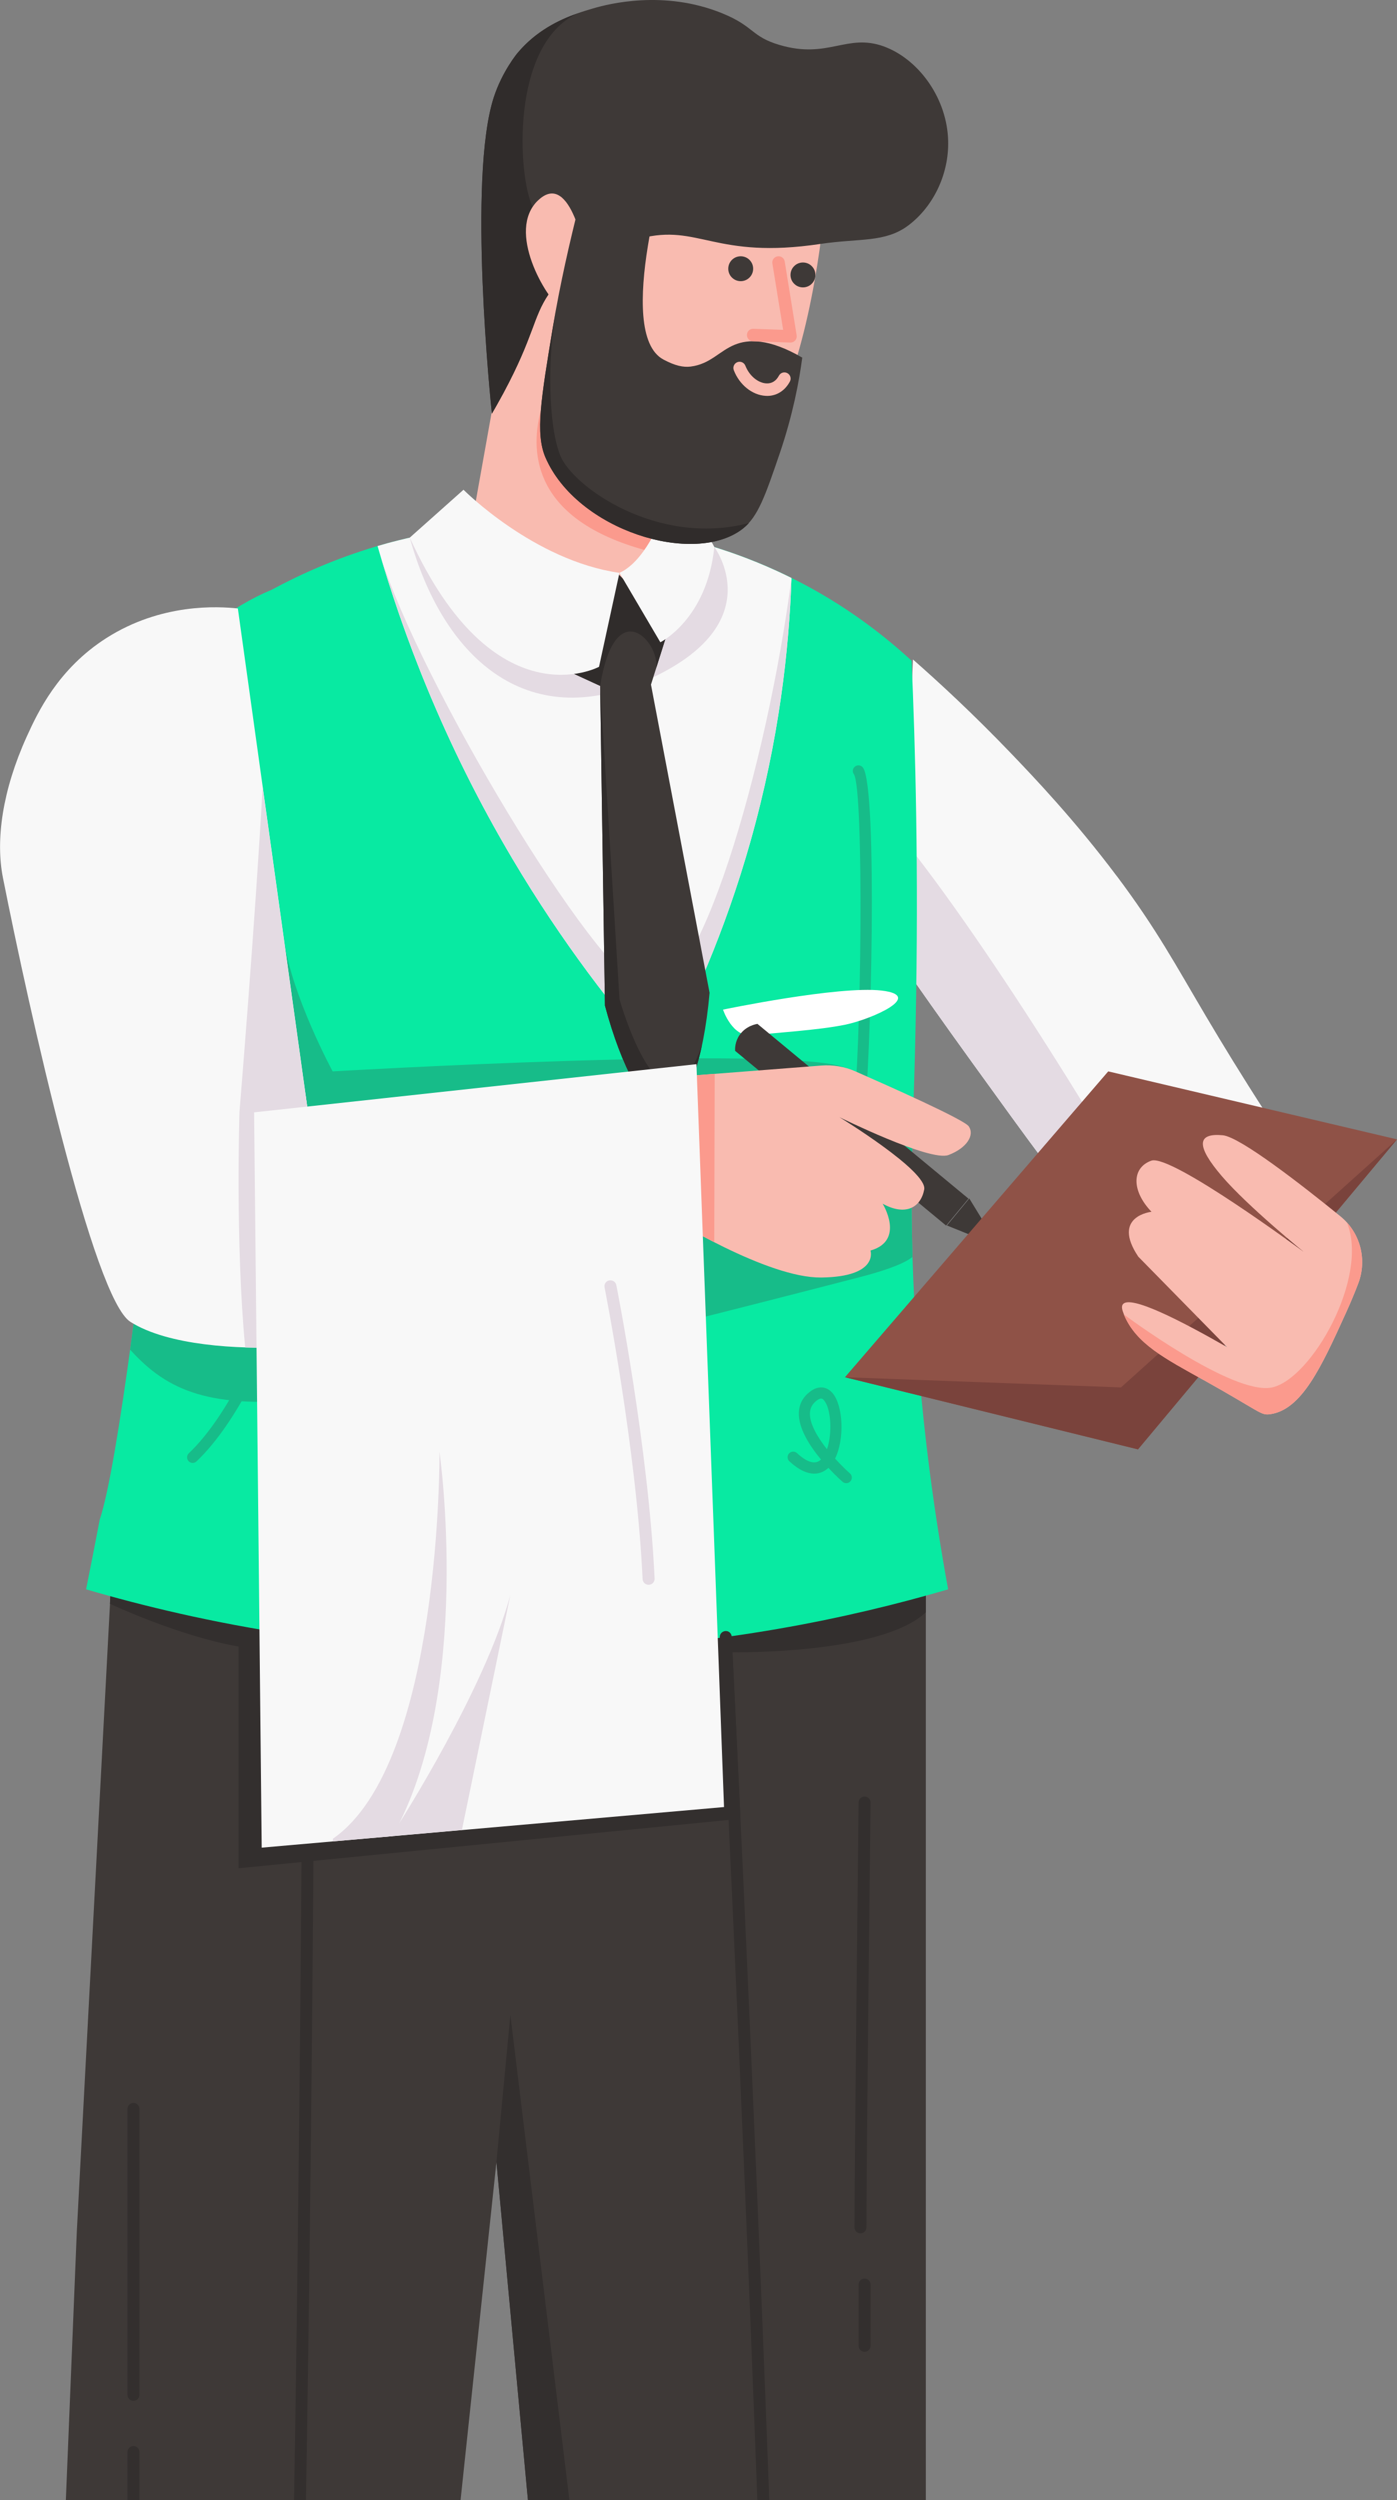 <svg width="464" height="830" viewBox="0 0 464 830" fill="none" xmlns="http://www.w3.org/2000/svg">
<rect x="0" y="0" width="464" height="830" fill="#808080" stroke="none"/>
<g clip-path="url(#clip0_4_66)">
<path d="M370.919 290.857C356.921 272.212 343.338 257.97 335.667 249.971C323.241 237.031 312.014 226.654 303.227 218.944C301.821 252.306 300.415 285.69 298.989 319.052C304.695 327.258 312.903 338.958 322.972 352.89C342.738 380.258 352.621 393.942 362.462 405.063C374.186 418.333 392.215 435.883 418.886 452.998C428.769 438.901 438.631 424.803 448.493 410.706C426.887 380.547 411.133 355.288 400.547 337.387C390.498 320.416 384.213 308.551 370.939 290.857H370.919Z" fill="#F8F8F8"/>
<path d="M304.447 284.325L300.167 290.961C299.774 300.324 299.381 309.688 298.989 319.031C304.695 327.238 312.903 338.937 322.972 352.869C342.738 380.237 352.621 393.921 362.462 405.042C371.622 415.419 384.668 428.4 402.656 441.753C382.518 401.632 336.349 325.646 304.468 284.305L304.447 284.325Z" fill="#E4DBE3"/>
<path d="M25.514 740.838L7.691 1177.55H121.138L145.452 900.87L164.887 717.79L182.71 909.014L184.343 1177.55H307.507V930.719V515.692L38.498 495.352L25.514 740.838Z" fill="#3E3937"/>
<path d="M221.786 509.223L38.126 502.112L36.513 532.456C36.513 532.456 59.256 543.164 79.229 546.657V620.266L245.935 603.832L243.289 548.559C243.289 548.559 292.476 549.386 307.486 535.309V515.713L221.786 509.223Z" fill="#332F2E"/>
<path d="M304.116 340.074C305.191 288.646 303.992 247.015 302.772 219.357C294.213 211.482 281.001 200.836 262.931 191.886C261.339 191.08 259.685 190.294 258.01 189.53C223.172 173.592 192.344 173.53 177.892 173.675C151.593 173.965 131.972 179.339 125.418 181.282C125.294 181.323 125.17 181.365 125.046 181.385C111.565 185.395 99.945 190.563 90.207 195.813C83.529 198.583 76.561 202.717 69.945 207.823C69.739 210.097 44.886 469.762 33.143 504.448C31.654 512.282 30.124 520.013 28.594 527.661C66.182 538.658 120.993 550.047 187.382 548.001C238.968 546.409 282.386 537.19 314.909 527.661C305.129 474.041 302.917 430.364 302.772 399.751C302.69 379.328 303.537 368.414 304.116 340.074Z" fill="#08EAA2"/>
<path d="M196.252 207.823H222.034L205.763 190.191C202.599 196.062 199.436 201.953 196.273 207.823H196.252Z" fill="white"/>
<path d="M207.21 188.847C206.776 188.372 206.156 188.145 205.494 188.227C204.853 188.31 204.295 188.682 203.985 189.261L194.495 206.893C194.164 207.513 194.184 208.257 194.536 208.857C194.887 209.456 195.549 209.828 196.231 209.828H222.014C222.799 209.828 223.523 209.353 223.833 208.629C224.143 207.906 223.999 207.058 223.482 206.48L207.21 188.847ZM199.581 205.839L206.176 193.581L217.486 205.839H199.581Z" fill="#252362"/>
<path d="M283.999 254.477C283.172 255.097 283.006 256.234 283.627 257.061C287.018 262.642 286.108 349.893 283.296 371.018C283.151 372.031 283.875 372.961 284.888 373.106C284.971 373.106 285.053 373.106 285.136 373.106C286.046 373.106 286.852 372.424 286.976 371.494C289.271 354.275 291.608 261.505 286.625 254.849C286.004 254.022 284.847 253.857 284.02 254.456L283.999 254.477Z" fill="#17BC89"/>
<path d="M285.115 387.038C284.102 387.038 283.255 387.865 283.255 388.898V406.531C283.255 407.543 284.082 408.391 285.115 408.391C286.149 408.391 286.976 407.564 286.976 406.531V388.898C286.976 387.886 286.149 387.038 285.115 387.038Z" fill="#252362"/>
<path d="M109.187 381.664C108.195 381.436 107.203 382.036 106.954 383.049C106.768 383.793 89.132 457.401 62.709 482.495C61.965 483.198 61.944 484.376 62.647 485.12C63.019 485.513 63.495 485.699 63.991 485.699C64.446 485.699 64.9 485.534 65.273 485.182C92.502 459.323 109.849 386.976 110.573 383.896C110.8 382.904 110.201 381.912 109.187 381.664Z" fill="#17BC89"/>
<path d="M135.983 481.979C135.011 481.979 134.205 482.743 134.143 483.715C133.729 485.844 129.594 494.815 125.335 502.567C122.316 498.66 119.815 498.226 118.14 498.701C114.666 499.693 113.095 504.82 113.591 513.543C113.819 517.677 115.617 518.483 117.023 518.442C118.037 518.421 120.145 518.359 125.397 509.843C126.1 511.6 126.121 513.15 125.459 514.535C123.702 518.256 117.375 520.219 115.101 520.653C114.087 520.839 113.447 521.811 113.633 522.824C113.798 523.713 114.584 524.333 115.452 524.333C115.576 524.333 115.68 524.333 115.804 524.291C116.217 524.209 125.893 522.307 128.829 516.127C130.173 513.295 129.904 510.132 128.043 506.742C127.919 506.494 127.775 506.267 127.651 506.039C128.374 504.758 129.139 503.352 129.946 501.802C132.633 496.696 137.864 485.844 137.864 483.818C137.864 482.805 137.037 481.958 136.004 481.958L135.983 481.979ZM117.396 514.411C117.354 514.163 117.313 513.811 117.272 513.336C116.796 504.861 118.512 502.443 119.153 502.256C119.194 502.256 119.215 502.256 119.256 502.256C119.794 502.256 121.241 502.98 123.329 506.122C120.993 510.111 118.802 513.357 117.396 514.432V514.411ZM134.143 483.818C134.143 483.818 134.143 483.756 134.143 483.736C134.143 483.777 134.143 483.798 134.143 483.818Z" fill="#252362"/>
<path d="M277.341 484.294C280.567 477.824 280.071 466.703 276.535 462.527C274.55 460.192 271.759 459.985 269.092 461.99C266.693 463.788 265.432 466.145 265.329 469.018C265.143 474.144 268.926 480.035 272.689 484.562C270.849 486.34 268.161 485.617 264.709 482.433C263.964 481.73 262.786 481.793 262.083 482.537C261.38 483.281 261.442 484.459 262.186 485.162C268.844 491.301 273.124 489.213 275.15 487.332C277.61 489.999 279.636 491.776 279.864 491.962C280.215 492.273 280.649 492.417 281.084 492.417C281.601 492.417 282.117 492.211 282.469 491.776C283.151 491.012 283.069 489.833 282.304 489.172C281.104 488.118 279.285 486.361 277.362 484.252L277.341 484.294ZM274.674 481.152C271.573 477.224 268.885 472.718 269.009 469.163C269.071 467.447 269.836 466.062 271.304 464.946C271.924 464.491 272.379 464.326 272.71 464.326C273.186 464.326 273.454 464.636 273.703 464.925C276.06 467.716 276.494 475.922 274.674 481.152Z" fill="#17BC89"/>
<path d="M240.952 541.51C239.857 541.572 239.009 542.502 239.071 543.598C239.34 548.952 266.053 1080.97 256.004 1177.36C255.88 1178.46 256.687 1179.43 257.782 1179.55C257.844 1179.55 257.927 1179.55 257.989 1179.55C259.002 1179.55 259.85 1178.79 259.953 1177.77C270.022 1081.1 243.31 548.766 243.041 543.391C242.979 542.296 242.069 541.428 240.952 541.51Z" fill="#332F2E"/>
<path d="M102.53 541.489C101.434 541.489 100.545 542.378 100.545 543.474C100.545 548.394 99.139 1036.66 84.397 1177.34C84.273 1178.44 85.08 1179.41 86.176 1179.53C86.238 1179.53 86.32 1179.53 86.382 1179.53C87.395 1179.53 88.243 1178.77 88.347 1177.75C103.109 1036.88 104.494 548.394 104.515 543.474C104.515 542.378 103.626 541.489 102.53 541.489Z" fill="#332F2E"/>
<path d="M287.183 596.453H287.162C286.066 596.453 285.198 597.321 285.177 598.417C285.177 599.595 283.813 716.694 283.813 739.494C283.813 740.59 284.702 741.478 285.798 741.478C286.893 741.478 287.783 740.59 287.783 739.494C287.783 716.715 289.126 599.636 289.147 598.458C289.147 597.362 288.279 596.453 287.183 596.453Z" fill="#332F2E"/>
<path d="M287.162 756.485C286.066 756.485 285.177 757.374 285.177 758.47V778.81C285.177 779.905 286.066 780.794 287.162 780.794C288.258 780.794 289.147 779.905 289.147 778.81V758.47C289.147 757.374 288.258 756.485 287.162 756.485Z" fill="#332F2E"/>
<path d="M44.328 698.173C43.233 698.173 42.343 699.062 42.343 700.158V795.098C42.343 796.194 43.233 797.083 44.328 797.083C45.424 797.083 46.313 796.194 46.313 795.098V700.158C46.313 699.062 45.424 698.173 44.328 698.173Z" fill="#332F2E"/>
<path d="M44.328 812.09C43.233 812.09 42.343 812.978 42.343 814.074V842.558C42.343 843.654 43.233 844.543 44.328 844.543C45.424 844.543 46.313 843.654 46.313 842.558V814.074C46.313 812.978 45.424 812.09 44.328 812.09Z" fill="#332F2E"/>
<path d="M177.871 173.675C151.572 173.965 131.951 179.339 125.397 181.282C133.647 210.014 147.23 246.436 170.242 285.214C186.555 312.727 203.923 335.175 219.595 352.89C229.726 333.956 240.766 309.358 249.202 279.571C258.837 245.547 262.104 215.285 262.889 191.886C261.731 191.307 260.036 190.48 257.968 189.53C223.13 173.592 192.303 173.53 177.851 173.675H177.871Z" fill="#F8F8F8"/>
<path d="M136.107 178.491C146.776 217.352 174.357 244.162 215.356 225.6C256.356 207.038 237.252 181.613 237.252 181.613L136.107 178.491Z" fill="#E4DBE3"/>
<path d="M213.247 78.631C200.036 71.314 180.146 77.04 170.945 94.134C165.28 125.781 159.636 157.449 153.971 189.096C161.579 205.818 176.383 215.244 190.835 212.887C206.9 210.262 215.253 194.263 216.39 192.01C220.05 164.084 223.688 136.158 227.348 108.252C228.34 95.705 222.799 83.923 213.247 78.652V78.631Z" fill="#F9BBB0"/>
<path d="M202.062 60.855C202.062 60.855 167.927 157.49 219.76 164.973C271.614 172.435 275.336 49.692 275.336 49.692C275.336 49.692 205.101 4.237 202.041 60.855H202.062Z" fill="#F9BBB0"/>
<path d="M293.53 15.4C281.249 10.976 275.088 19.678 258.982 14.945C249.409 12.134 250.649 8.785 239.795 4.382C220.463 -3.452 202.083 1.302 196.996 2.791C190.98 4.568 180.063 7.793 171.814 17.694C171.814 17.694 166.831 23.668 164.019 32.267C155.273 59.056 163.026 134.07 163.378 137.336C164.288 135.765 165.611 133.45 167.141 130.618C177.396 111.539 176.92 105.483 182.213 97.669C192.179 82.972 210.766 79.665 212.792 79.148C232.062 74.166 237.376 86.238 272.483 80.988C285.508 79.045 294.006 80.636 301.739 74.807C310.278 68.358 315.591 57.072 314.867 45.538C314.02 31.668 304.571 19.389 293.51 15.4H293.53Z" fill="#3E3937"/>
<path d="M214.054 182.564C215.232 182.894 216.39 183.184 217.506 183.452C218.706 174.275 219.905 165.097 221.104 155.919L179.608 136.303C175.701 151.247 177.934 172.58 214.033 182.584L214.054 182.564Z" fill="#FB9A8D"/>
<path d="M191.869 4.424C185.852 6.532 178.058 10.191 171.814 17.694C171.814 17.694 166.831 23.668 164.019 32.267C155.273 59.056 163.026 134.07 163.378 137.336C164.288 135.765 165.611 133.45 167.141 130.618C177.396 111.539 176.92 105.483 182.213 97.669C182.379 97.442 182.544 97.235 182.71 97.007V92.336C182.71 92.336 181.903 78.879 176.92 68.668C171.938 58.457 169.498 14.8 191.848 4.424H191.869Z" fill="#302C2B"/>
<path d="M178.823 66.415C167.885 76.626 181.49 99.157 186.41 102.506C191.331 105.834 194.515 85.225 194.515 85.225C194.515 85.225 189.76 56.204 178.843 66.415H178.823Z" fill="#F9BBB0"/>
<path d="M190.711 223.76L213.95 234.447L222.427 207.658L205.494 190.728L190.711 223.76Z" fill="#3E3937"/>
<path d="M214.054 328.643C196.976 322.256 139.229 226.158 126.265 184.197C134.598 212.453 147.995 247.718 170.242 285.194C186.555 312.706 203.923 335.155 219.595 352.869C229.726 333.935 240.766 309.337 249.202 279.55C258.837 245.527 262.104 215.265 262.889 191.865C254.971 253.195 231.524 335.175 214.033 328.643H214.054Z" fill="#E4DBE3"/>
<path d="M94.404 312.644C97.154 331.041 110.49 355.701 110.49 355.701C110.49 355.701 261.545 346.854 280.649 354.461C299.754 362.068 246.018 371.535 246.018 371.535L89.504 381.622L94.404 312.665V312.644Z" fill="#17BC89"/>
<path d="M205.494 190.728L190.711 223.74L199.333 227.708C204.336 196.723 219.14 213.218 217.961 221.735L222.407 207.658L205.473 190.728H205.494Z" fill="#302C2B"/>
<path d="M199.333 227.708C199.87 263.097 200.387 298.464 200.925 333.852C206.404 354.337 214.426 369.406 221.042 369.096C227.824 368.786 233.695 352.353 235.68 329.615L215.563 223.864L199.333 227.708Z" fill="#3E3937"/>
<path d="M205.763 190.191L219.326 213.239C219.326 213.239 234.833 205.57 237.252 181.613L224.743 157.635C224.743 157.635 217.961 184.755 205.742 190.191H205.763Z" fill="#F8F8F8"/>
<path d="M136.107 178.491C164.143 240.028 198.961 221.383 198.961 221.383L205.742 190.191C177.251 186.119 153.95 162.596 153.95 162.596L136.107 178.491Z" fill="#F8F8F8"/>
<path d="M303.165 373.395L266.487 367.36L47.947 411.988C46.355 424.783 44.783 436.958 43.233 448.099C68.209 475.757 99.801 472.098 285.301 424.08C292.207 422.302 299.774 419.946 303.062 417.321C302.876 411.078 302.772 405.187 302.752 399.751C302.71 389.746 302.896 382.015 303.165 373.395Z" fill="#17BC89"/>
<path d="M244.116 114.412C238.802 116.583 235.949 120.882 229.354 121.709C226.976 121.998 224.205 121.44 220.36 119.373C203.778 110.526 222.407 50.85 222.407 50.85L197.141 50.437C197.141 50.437 188.437 79.603 183.557 109.038C179.691 132.313 177.768 143.971 181.138 151.826C191.579 176.114 230.615 188.145 246.742 175.494C251.786 171.525 254.185 164.559 258.94 150.648C263.385 137.625 265.453 126.401 266.466 118.732C255.239 112.201 248.354 112.676 244.095 114.433L244.116 114.412Z" fill="#3E3937"/>
<path d="M292.827 328.871C278.541 327.196 240.146 335.196 240.146 335.196C240.146 335.196 243.206 344.539 249.926 343.733C256.625 342.927 272.069 342.038 280.939 340.157C289.809 338.255 307.135 330.545 292.827 328.871Z" fill="white"/>
<path d="M221.042 369.096C225.921 368.869 230.325 360.27 233.158 346.978C220.339 383.379 205.763 331.765 205.763 331.765L199.333 227.708C199.87 263.097 200.387 298.464 200.925 333.852C206.404 354.337 214.426 369.406 221.042 369.096Z" fill="#302C2B"/>
<path d="M245.646 343.609C244.137 345.8 244.116 348.074 244.157 348.88L314.247 406.903L321.67 397.952C298.306 378.604 274.943 359.277 251.58 339.93C250.98 340.033 247.734 340.612 245.666 343.609H245.646Z" fill="#3E3937"/>
<path d="M314.516 406.861L331.677 413.786L321.939 397.89L314.516 406.861Z" fill="#3E3937"/>
<path d="M223.44 357.603C218.065 358.12 212.689 358.657 207.334 359.174C162.489 362.812 92.316 368.517 102.096 367.711C94.404 312.479 86.692 257.247 79.001 202.015C72.488 201.312 53.591 200.175 35.272 211.875C19.311 222.086 12.571 236.431 8.911 244.493C0.765 262.435 -1.509 278.889 0.972 291.395C9.738 335.589 31.013 431.067 43.315 438.859C55.803 446.776 79.249 447.975 94.859 447.252C115.328 446.322 148.988 441.609 189.202 420.09C189.202 420.152 189.202 420.235 189.222 420.297C189.905 419.863 190.566 419.408 191.249 418.974C200.098 414.137 209.236 408.515 218.644 401.921C218.644 401.88 218.644 401.859 218.644 401.818C223.13 404.649 223.42 357.562 223.42 357.562L223.44 357.603Z" fill="#F8F8F8"/>
<path d="M102.075 367.711C97.134 332.24 92.192 296.769 87.23 261.298C84.749 306.257 79.539 369.117 79.539 369.117L111.71 373.127L111.069 367.008C103.109 367.649 99.263 367.959 102.075 367.732V367.711Z" fill="#E4DBE3"/>
<path d="M153.412 363.535C122.027 366.078 95.872 368.207 102.075 367.69C101.868 366.161 101.641 364.631 101.434 363.101L79.539 369.096C79.539 369.096 78.133 412.794 81.441 447.355C86.217 447.521 90.807 447.459 94.859 447.272C103.915 446.859 115.555 445.701 129.181 442.684L153.412 363.515V363.535Z" fill="#E4DBE3"/>
<path d="M289.147 415.171C300.746 411.864 293.158 399.627 293.158 399.627C300.622 403.761 305.812 401.032 306.969 394.914C308.107 388.795 278.789 370.894 278.789 370.894C278.789 370.894 308.934 385.798 315.054 383.462C321.174 381.126 323.758 376.847 321.773 373.954C320.243 371.7 295.184 360.559 283.978 355.639C280.484 354.11 276.659 353.469 272.855 353.758L223.42 357.603C222.469 357.706 221.497 357.789 220.546 357.892L218.623 401.983C218.623 401.983 218.623 401.921 218.623 401.88C223.11 404.711 254.929 424.349 272.772 424.142C292 423.894 289.126 415.192 289.126 415.192L289.147 415.171Z" fill="#F9BBB0"/>
<path d="M220.546 357.872L218.623 401.962C218.623 401.962 218.623 401.9 218.623 401.859C220.628 403.12 228.03 407.709 237.231 412.401L237.376 356.507L223.399 357.603C222.448 357.706 221.476 357.789 220.525 357.892L220.546 357.872Z" fill="#FB9A8D"/>
<path d="M84.397 369.303L86.92 613.423C138.112 608.938 189.284 604.432 240.477 599.946C237.417 517.739 234.357 435.511 231.318 353.303L84.397 369.303Z" fill="#F8F8F8"/>
<path d="M202.351 425.093C201.276 425.299 200.573 426.354 200.801 427.429C200.904 427.966 211.428 481.214 213.433 524.25C213.475 525.304 214.364 526.152 215.418 526.152C215.439 526.152 215.48 526.152 215.522 526.152C216.617 526.11 217.465 525.18 217.424 524.085C215.398 480.759 204.832 427.201 204.708 426.664C204.502 425.589 203.426 424.886 202.372 425.113L202.351 425.093Z" fill="#E4DBE3"/>
<path d="M280.649 457.236L377.969 481.193L464 378.274L368.086 355.701L280.649 457.236Z" fill="#8F5247"/>
<path d="M464 378.274L372.325 460.626L280.649 457.236L377.969 481.193L464 378.274Z" fill="#7A433C"/>
<path d="M406.15 376.909C397.57 376.103 397.156 380.382 405.86 390.531C414.565 400.66 433.131 415.708 433.131 415.708C433.131 415.708 388.927 382.966 382.394 385.343C375.84 387.72 375.798 395.368 382.456 402.314C382.456 402.314 369.017 403.719 378.073 417.217L407.556 447.252C392.132 438.425 375.385 429.826 372.945 433.03C372.407 433.733 372.676 434.87 373.296 436.379C377.266 446.136 387.108 451.097 399.885 458.228C418.803 468.811 418.721 469.928 421.781 469.535C432.387 468.108 438.9 453.804 447.046 435.883C448.597 432.472 449.961 429.206 451.119 426.147C454.179 418.168 451.801 409.156 445.165 403.781C432.408 393.425 411.898 377.447 406.129 376.909H406.15Z" fill="#F9BBB0"/>
<path d="M266.694 95.416C268.977 95.416 270.829 93.565 270.829 91.282C270.829 88.999 268.977 87.148 266.694 87.148C264.41 87.148 262.558 88.999 262.558 91.282C262.558 93.565 264.41 95.416 266.694 95.416Z" fill="#3E3937"/>
<path d="M246.018 93.349C248.302 93.349 250.153 91.498 250.153 89.215C250.153 86.931 248.302 85.081 246.018 85.081C243.734 85.081 241.883 86.931 241.883 89.215C241.883 91.498 243.734 93.349 246.018 93.349Z" fill="#3E3937"/>
<path d="M255.673 131.404C255.219 131.445 254.743 131.466 254.268 131.424C249.822 131.156 245.584 127.745 243.723 122.908C243.31 121.854 243.847 120.655 244.902 120.241C245.956 119.828 247.155 120.365 247.569 121.42C248.851 124.706 251.704 127.125 254.516 127.29C256.314 127.393 257.762 126.505 258.713 124.727C259.25 123.714 260.491 123.342 261.504 123.879C262.517 124.417 262.889 125.678 262.352 126.67C260.863 129.44 258.485 131.114 255.653 131.404H255.673Z" fill="#F9BBB0"/>
<path d="M262.558 113.73C262.558 113.73 262.517 113.73 262.476 113.73L250.07 113.296C248.933 113.255 248.044 112.304 248.086 111.146C248.127 110.009 249.037 109.121 250.236 109.162L260.119 109.513L256.542 87.478C256.356 86.341 257.121 85.287 258.258 85.101C259.395 84.915 260.449 85.68 260.636 86.817L264.605 111.332C264.709 111.952 264.523 112.573 264.109 113.027C263.716 113.482 263.158 113.73 262.558 113.73Z" fill="#FB9A8D"/>
<path d="M246.762 175.494C247.465 174.936 248.106 174.337 248.727 173.654C218.333 181.613 190.215 161.562 186.08 151.227C181.945 140.891 181.945 118.195 184.653 102.919C184.281 104.945 183.929 106.991 183.578 109.038C179.712 132.313 177.789 143.971 181.159 151.826C191.6 176.114 230.635 188.145 246.762 175.494Z" fill="#302C2B"/>
<path d="M130.359 609.599C157.361 561.54 145.969 481.979 145.969 481.979C145.969 481.979 146.775 585.311 110.614 610.426C110.614 610.426 110.552 610.757 110.49 611.356C117.106 610.778 123.743 610.199 130.359 609.62V609.599Z" fill="#E4DBE3"/>
<path d="M153.412 607.574L169.519 529.48C161.248 560.486 132.675 605.197 132.675 605.197L127.361 609.847C136.045 609.083 144.729 608.318 153.392 607.553L153.412 607.574Z" fill="#E4DBE3"/>
<path d="M399.865 458.228C418.783 468.811 418.7 469.927 421.76 469.535C432.366 468.108 438.879 453.804 447.025 435.883C448.576 432.472 449.941 429.206 451.119 426.147C453.807 419.119 452.298 411.285 447.356 405.848C454.841 424.08 435.55 457.918 422.442 460.646C409.334 463.354 373.276 436.4 373.276 436.4C377.245 446.156 387.087 451.117 399.865 458.249V458.228Z" fill="#FB9A8D"/>
<path d="M164.887 717.79L182.71 909.014L184.343 1177.55H194.681L198.175 904.446L169.519 668.966L164.887 717.79Z" fill="#332F2E"/>
</g>
<defs>
<clipPath id="clip0_4_66">
<rect width="464" height="1263" fill="white"/>
</clipPath>
</defs>
</svg>
